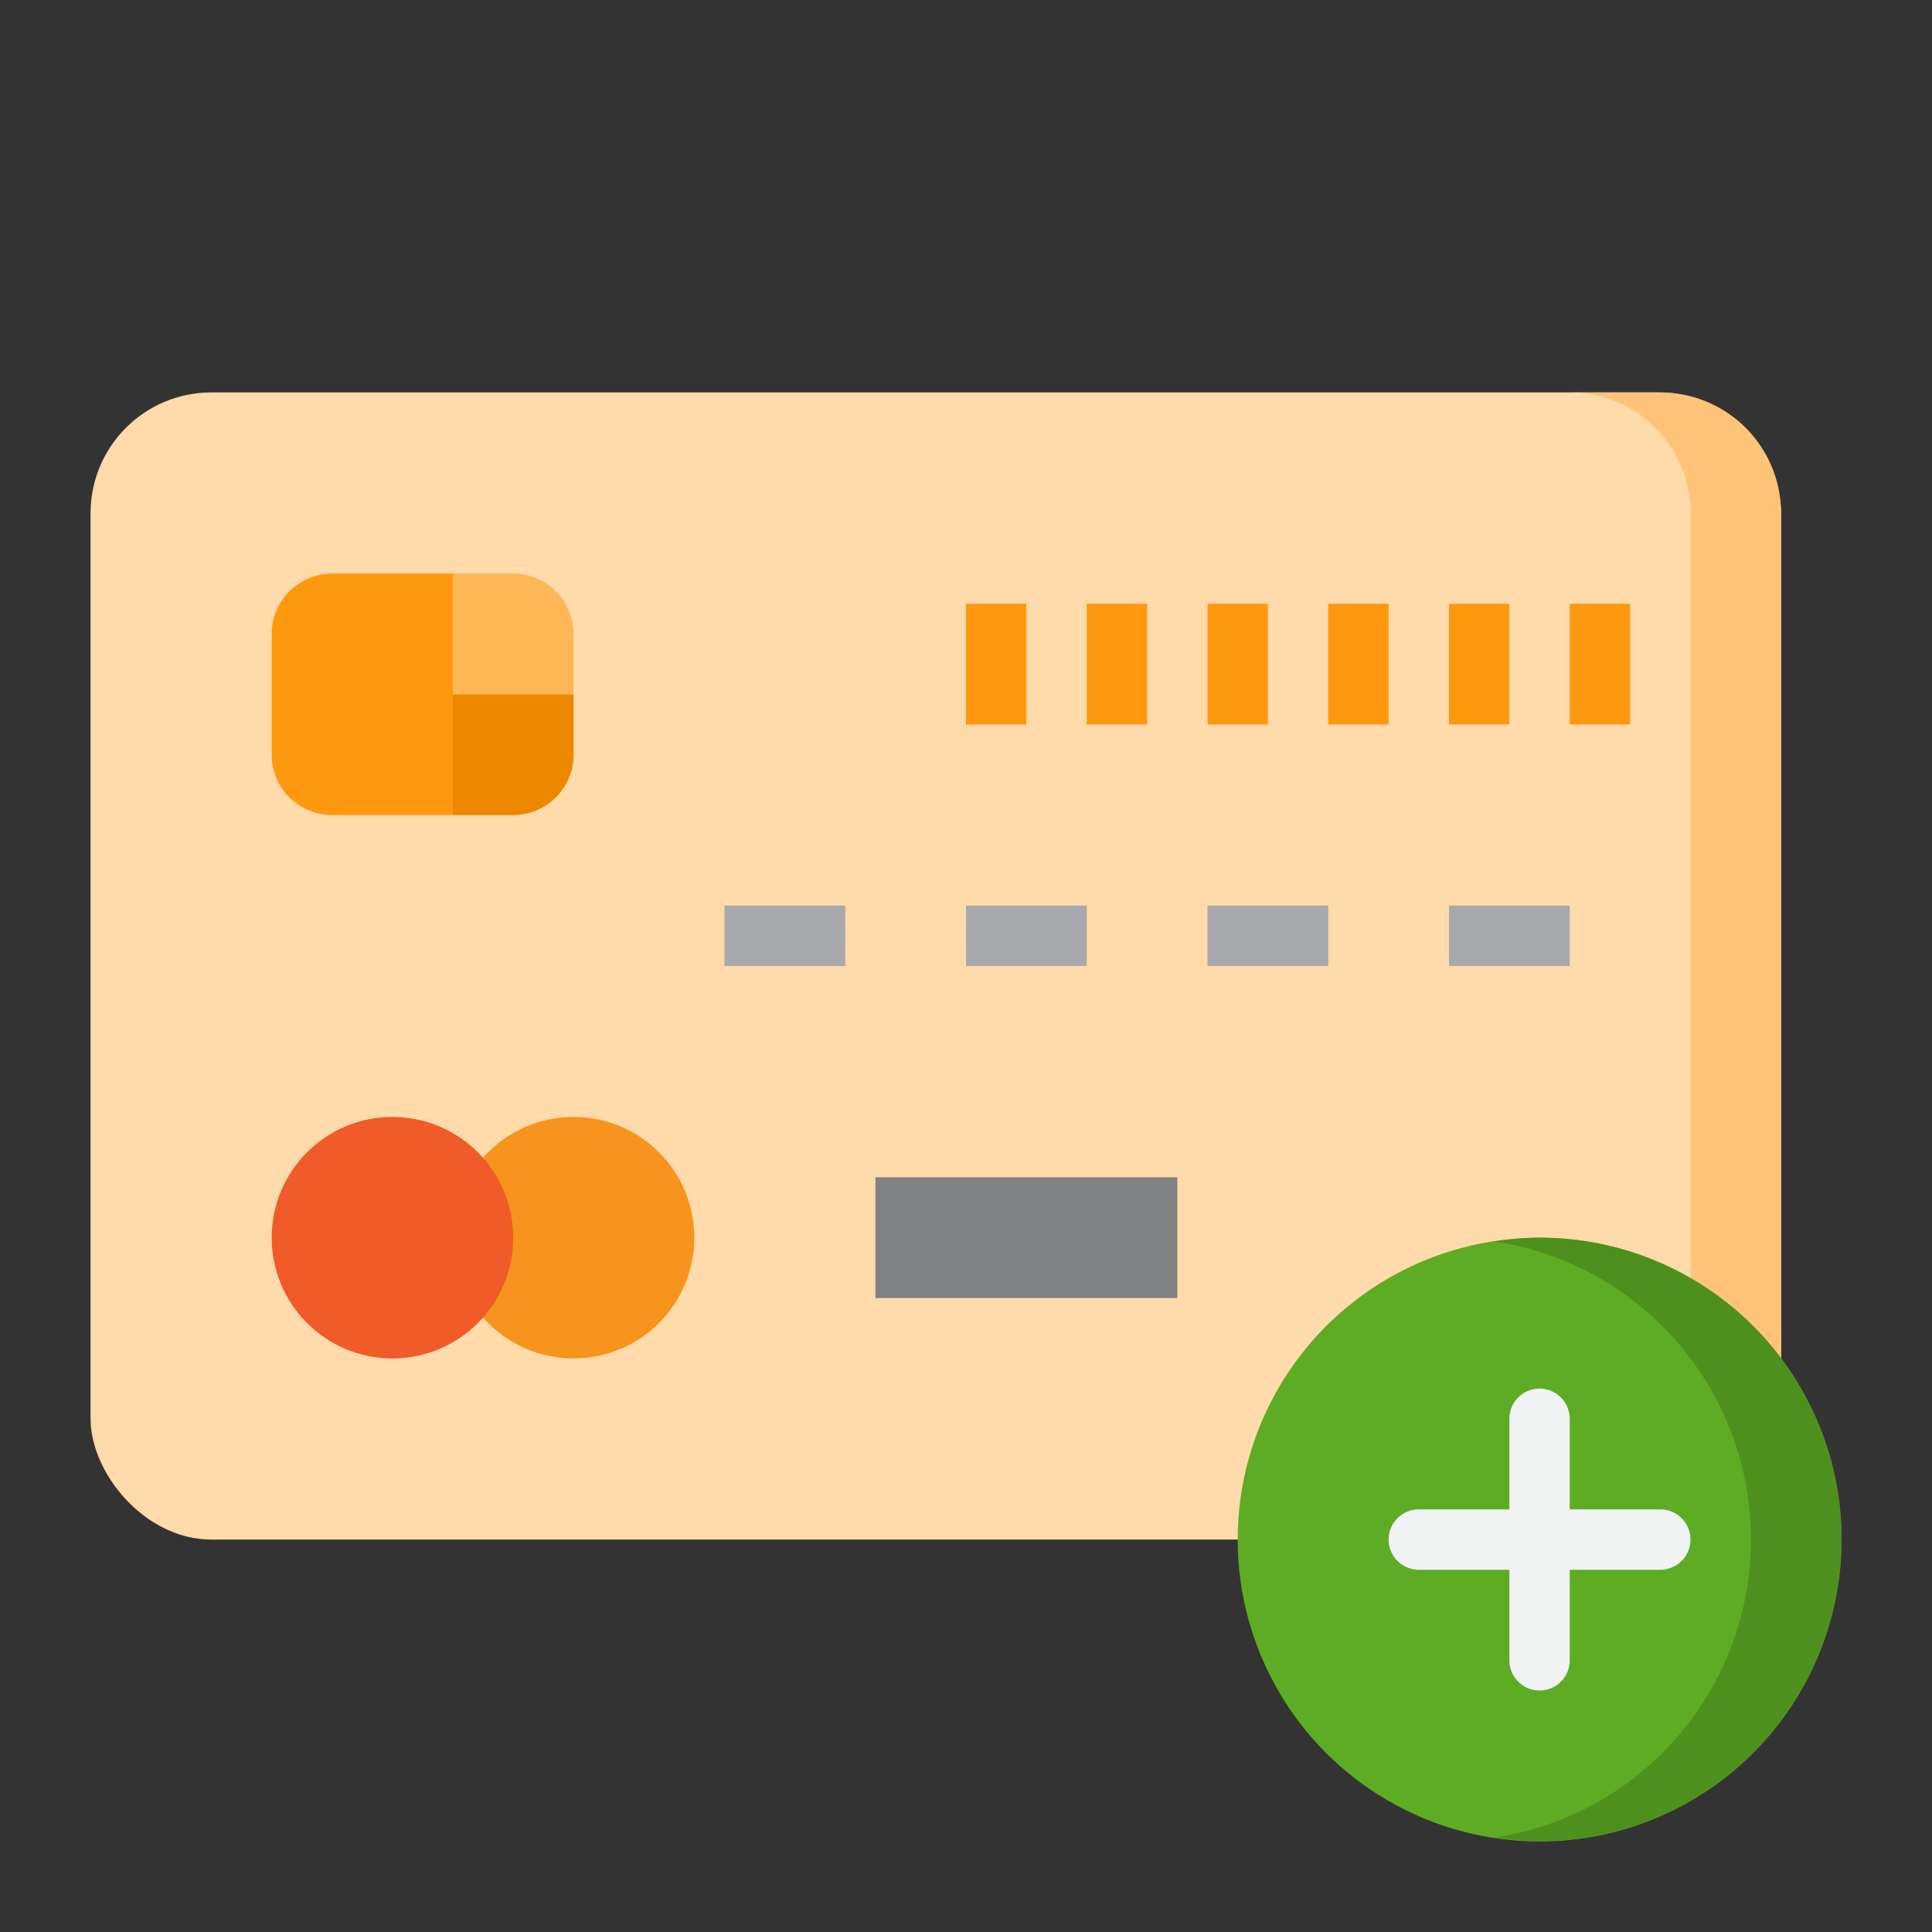 <svg height="512" viewBox="0 0 64 64" width="512" xmlns="http://www.w3.org/2000/svg"><rect x="0" y="0" width="64" height="64" fill="#333333" stroke="none"/><g id="Add_credit_card" data-name="Add credit card"><rect fill="#ffdaaa" height="38" rx="4" width="56" x="3" y="13"/><path d="m55 13h-3a4 4 0 0 1 4 4v30a4 4 0 0 1 -4 4h3a4 4 0 0 0 4-4v-30a4 4 0 0 0 -4-4z" fill="#ffc477"/><path d="m19 23v-2a2 2 0 0 0 -2-2h-2v4z" fill="#ffb655"/><path d="m15 27h2a2 2 0 0 0 2-2v-2h-4z" fill="#ee8700"/><path d="m15 27v-8h-4a2 2 0 0 0 -2 2v4a2 2 0 0 0 2 2z" fill="#ff9811"/><path d="m29 39h10v4h-10z" fill="#808285"/><circle cx="19" cy="41" fill="#f7941d" r="4"/><circle cx="51" cy="51" fill="#5eac24" r="10"/><path d="m51 41a10.029 10.029 0 0 0 -1.5.125 9.986 9.986 0 0 1 0 19.75 9.995 9.995 0 1 0 1.5-19.875z" fill="#4e901e"/><circle cx="13" cy="41" fill="#f15a29" r="4"/><path d="m36 20h2v4h-2z" fill="#ff9811"/><path d="m40 20h2v4h-2z" fill="#ff9811"/><path d="m44 20h2v4h-2z" fill="#ff9811"/><g fill="#a7a9ac"><path d="m24 30h4v2h-4z"/><path d="m32 30h4v2h-4z"/><path d="m40 30h4v2h-4z"/><path d="m48 30h4v2h-4z"/></g><path d="m55 50h-3v-3a1 1 0 0 0 -2 0v3h-3a1 1 0 0 0 0 2h3v3a1 1 0 0 0 2 0v-3h3a1 1 0 0 0 0-2z" fill="#f1f2f2"/><path d="m48 20h2v4h-2z" fill="#ff9811"/><path d="m52 20h2v4h-2z" fill="#ff9811"/><path d="m32 20h2v4h-2z" fill="#ff9811"/></g></svg>